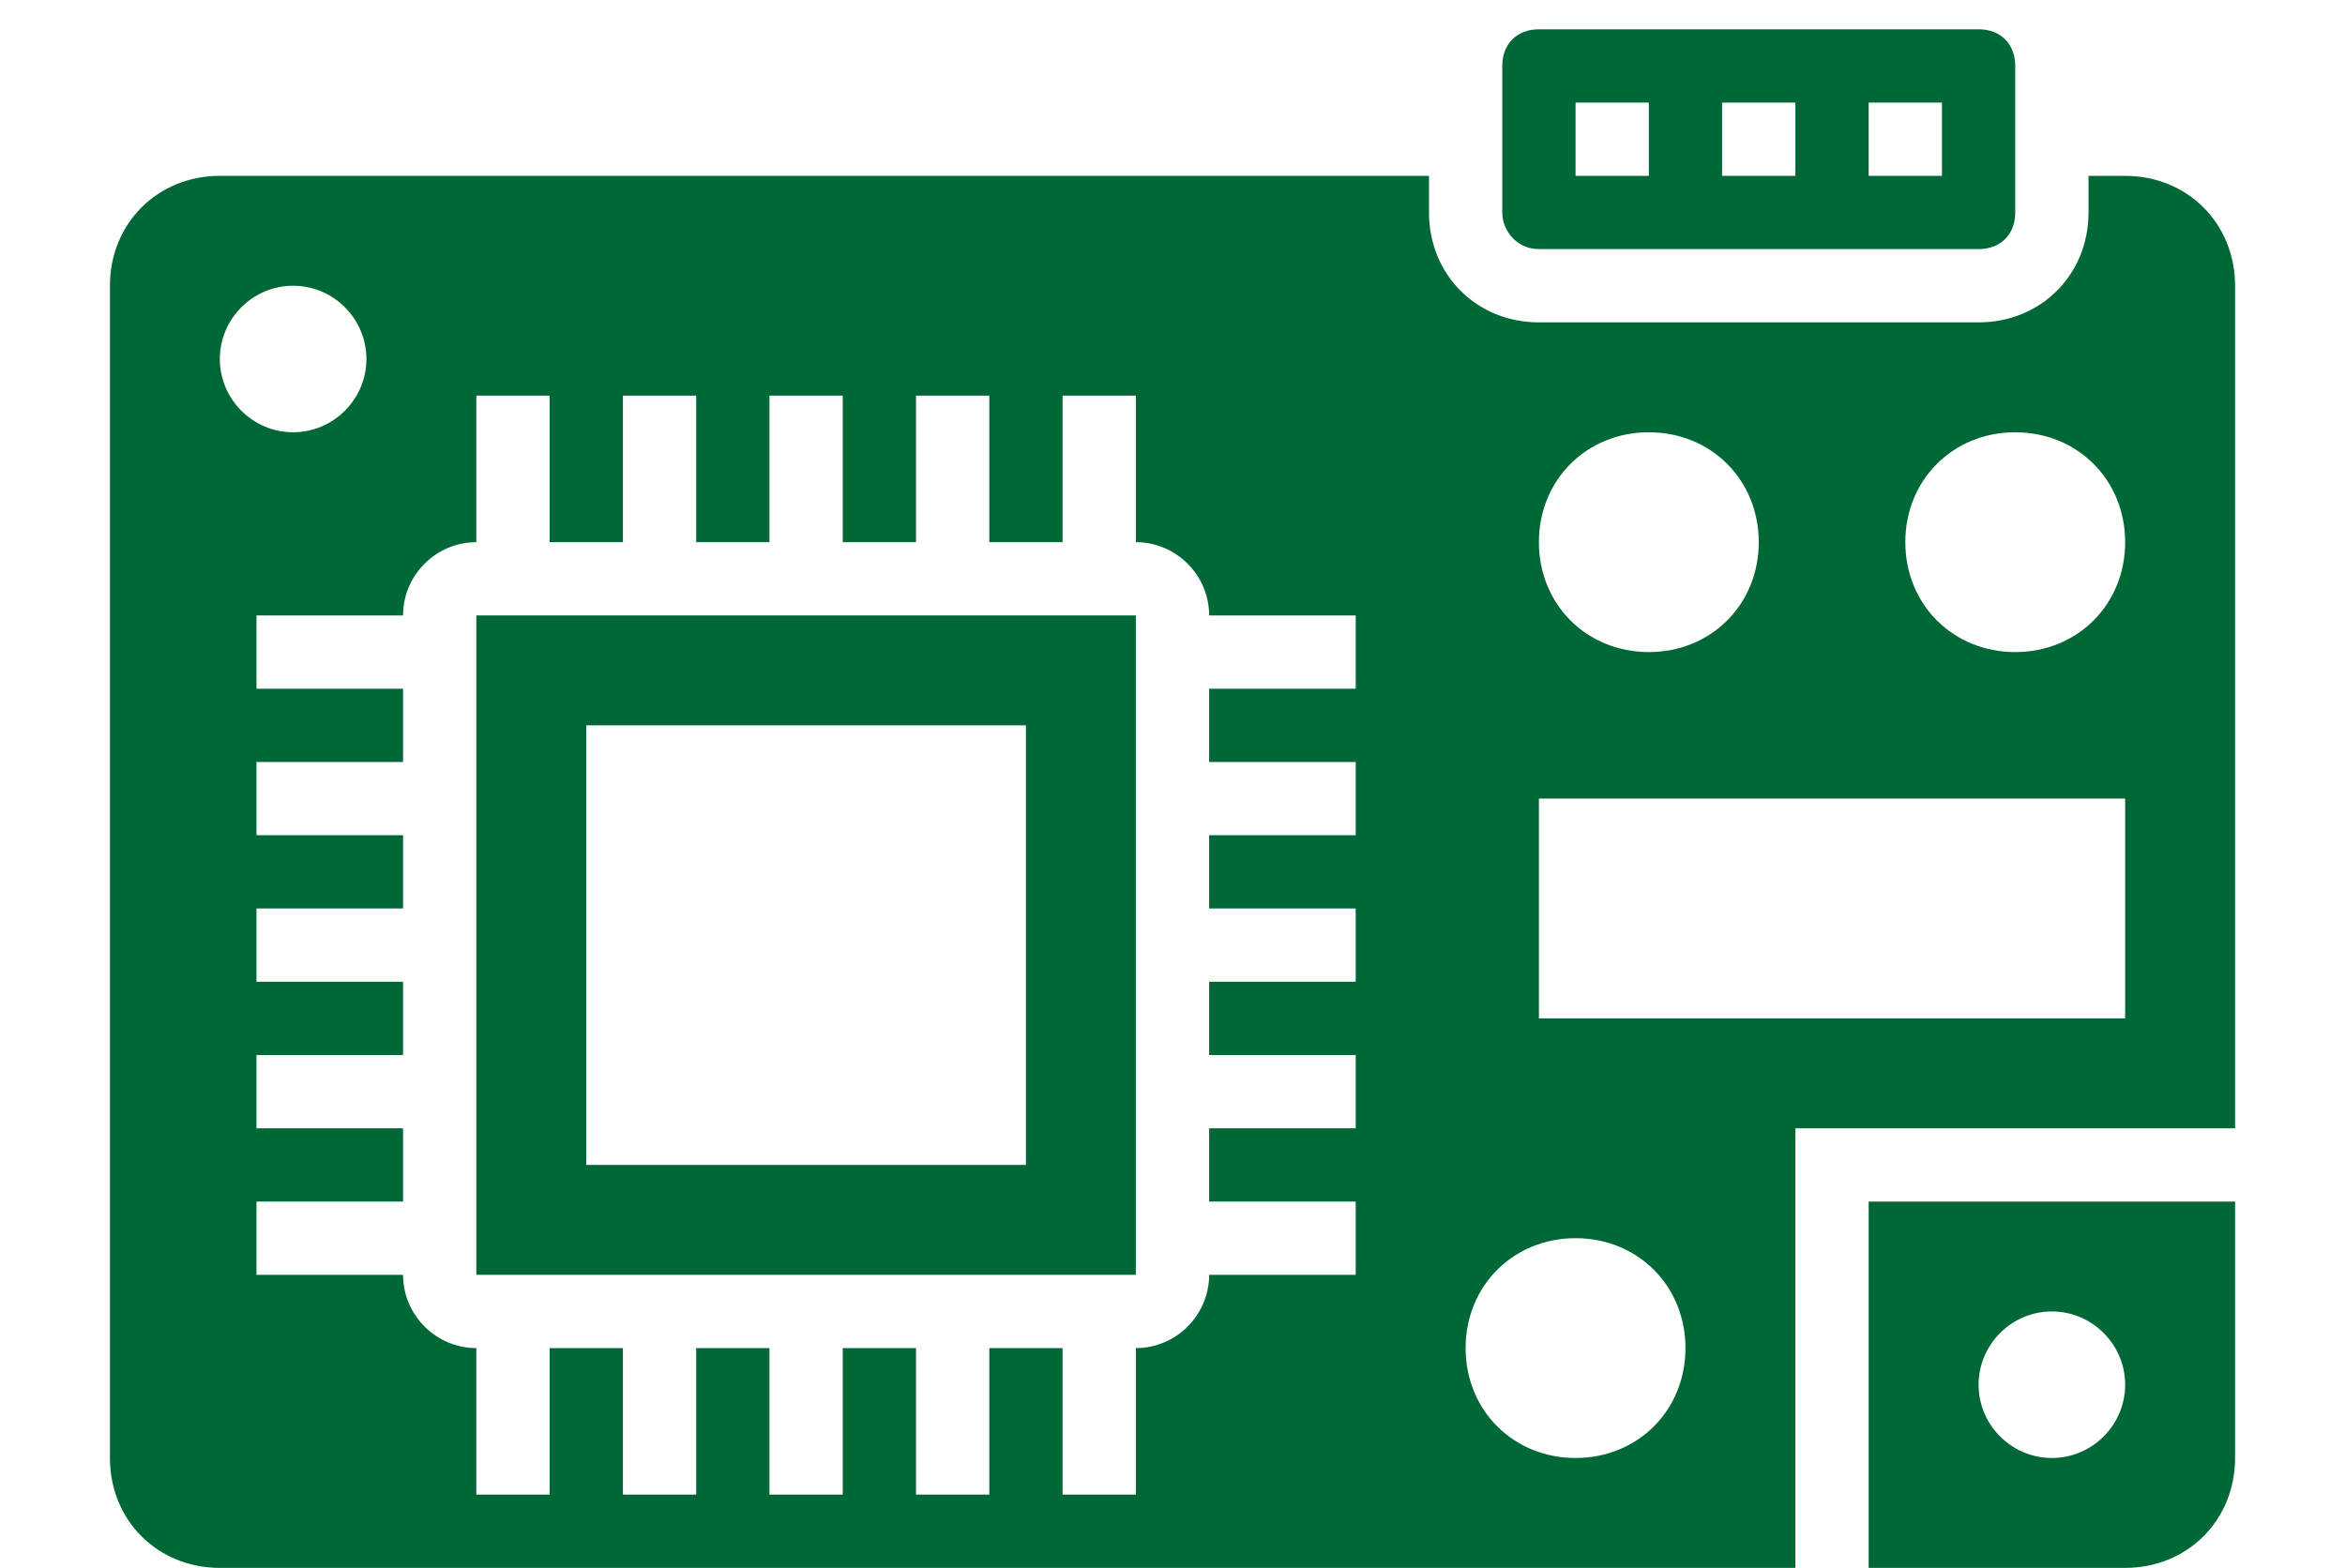 <?xml version="1.0" encoding="utf-8"?>
<!-- Generator: Adobe Illustrator 24.2.1, SVG Export Plug-In . SVG Version: 6.00 Build 0)  -->
<svg version="1.1" id="Layer_1" xmlns="http://www.w3.org/2000/svg" xmlns:xlink="http://www.w3.org/1999/xlink" x="0px" y="0px"
	 viewBox="0 0 64 42.8" style="enable-background:new 0 0 64 42.8;" xml:space="preserve">
<style type="text/css">
	.st0{fill:#006837;}
</style>
<g>
	<path class="st0" d="M51,42.8h7c1.7,0,3-1.3,3-3v-7H51V42.8z M56,35.8c1.1,0,2,0.9,2,2s-0.9,2-2,2s-2-0.9-2-2S54.9,35.8,56,35.8z"
		/>
	<path class="st0" d="M13,16.8v18h18l0-18H13z M28,31.8H16v-12h12V31.8z"/>
	<path class="st0" d="M42,6.8h12c0.6,0,1-0.4,1-1v-4c0-0.6-0.4-1-1-1H42c-0.6,0-1,0.4-1,1v4C41,6.3,41.4,6.8,42,6.8z M51,2.8h2v2h-2
		V2.8z M47,2.8h2v2h-2V2.8z M43,2.8h2v2h-2V2.8z"/>
	<path class="st0" d="M58,4.8h-1v1c0,1.7-1.3,3-3,3H42c-1.7,0-3-1.3-3-3v-1H6c-1.7,0-3,1.3-3,3v32c0,1.7,1.3,3,3,3h43v-12h12v-23
		C61,6.1,59.7,4.8,58,4.8z M6,9.8c0-1.1,0.9-2,2-2s2,0.9,2,2s-0.9,2-2,2S6,10.9,6,9.8z M37,18.8h-4v2h4v2h-4v2h4v2h-4v2h4v2h-4v2h4
		v2h-4c0,1.1-0.9,2-2,2v4h-2v-4h-2v4h-2v-4h-2v4h-2v-4h-2v4h-2v-4h-2v4h-2v-4c-1.1,0-2-0.9-2-2H7v-2h4v-2H7v-2h4v-2H7v-2h4v-2H7v-2
		h4v-2H7v-2h4c0-1.1,0.9-2,2-2v-4h2v4h2v-4h2v4h2v-4h2v4h2v-4h2v4h2v-4h2v4c1.1,0,2,0.9,2,2h4V18.8z M45,11.8c1.7,0,3,1.3,3,3
		s-1.3,3-3,3s-3-1.3-3-3S43.3,11.8,45,11.8z M43,39.8c-1.7,0-3-1.3-3-3s1.3-3,3-3s3,1.3,3,3S44.7,39.8,43,39.8z M58,27.8H42v-6h16
		V27.8z M55,17.8c-1.7,0-3-1.3-3-3s1.3-3,3-3s3,1.3,3,3S56.7,17.8,55,17.8z"/>
</g>
</svg>
